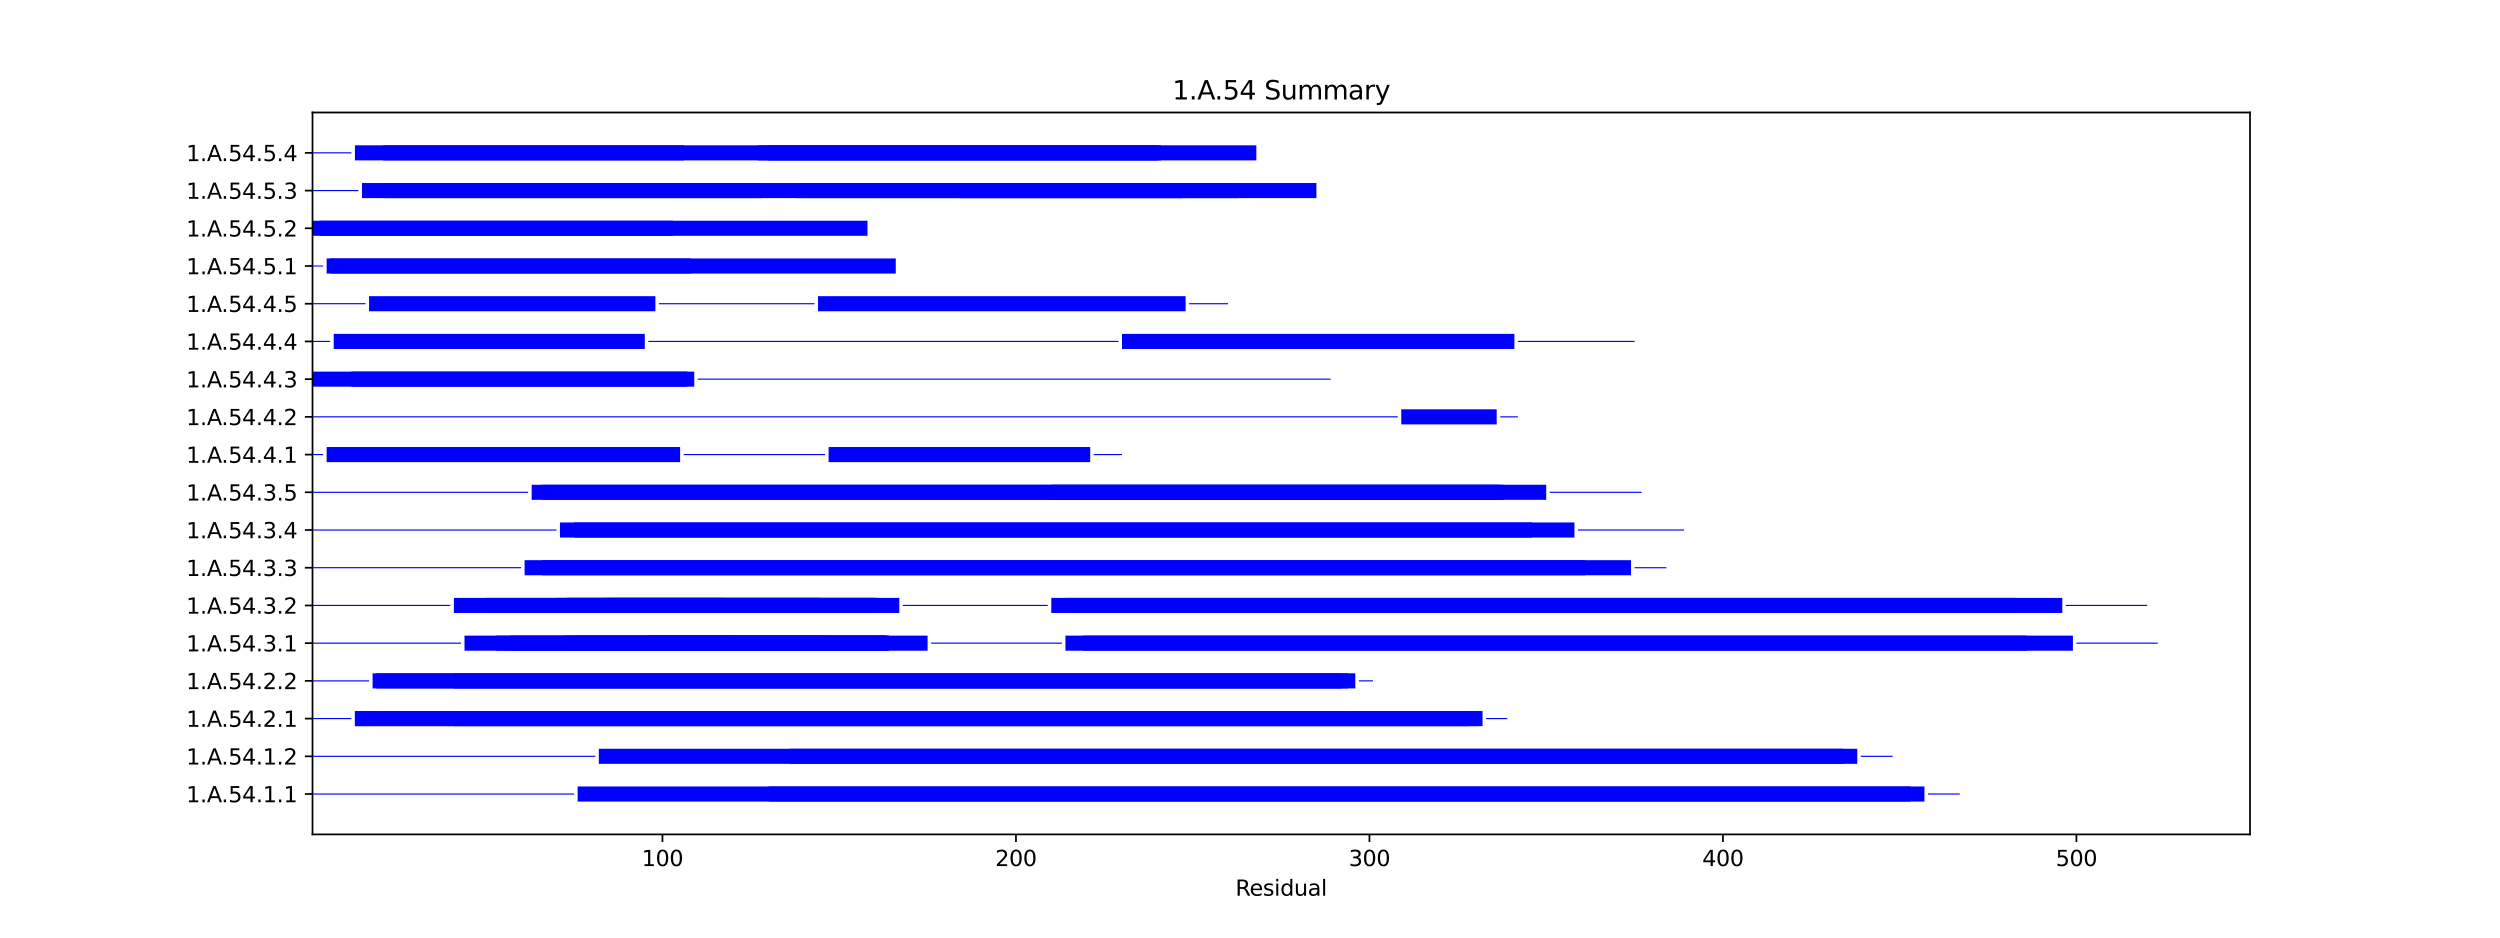 <?xml version="1.0" encoding="utf-8" standalone="no"?>
<!DOCTYPE svg PUBLIC "-//W3C//DTD SVG 1.1//EN"
  "http://www.w3.org/Graphics/SVG/1.1/DTD/svg11.dtd">
<svg xmlns:xlink="http://www.w3.org/1999/xlink" width="1152pt" height="432pt" viewBox="0 0 1152 432" xmlns="http://www.w3.org/2000/svg" version="1.1">
 <defs>
  <style type="text/css">*{stroke-linejoin: round; stroke-linecap: butt}</style>
 </defs>
 <g id="figure_1">
  <g id="patch_1">
   <path d="M 0 432 
L 1152 432 
L 1152 0 
L 0 0 
z
" style="fill: #ffffff"/>
  </g>
  <g id="axes_1">
   <g id="patch_2">
    <path d="M 144 384.48 
L 1036.8 384.48 
L 1036.8 51.84 
L 144 51.84 
z
" style="fill: #ffffff"/>
   </g>
   <g id="patch_3">
    <path d="M 144 366.145 
L 264.539 366.145 
L 264.539 365.623 
L 144 365.623 
z
" clip-path="url(#p93892be759)" style="fill: #0000ff"/>
   </g>
   <g id="patch_4">
    <path d="M 266.167 369.36 
L 886.778 369.36 
L 886.778 362.408 
L 266.167 362.408 
z
" clip-path="url(#p93892be759)" style="fill: #0000ff"/>
   </g>
   <g id="patch_5">
    <path d="M 354.128 369.36 
L 880.263 369.36 
L 880.263 362.408 
L 354.128 362.408 
z
" clip-path="url(#p93892be759)" style="fill: #0000ff"/>
   </g>
   <g id="patch_6">
    <path d="M 888.407 366.145 
L 903.067 366.145 
L 903.067 365.623 
L 888.407 365.623 
z
" clip-path="url(#p93892be759)" style="fill: #0000ff"/>
   </g>
   <g id="patch_7">
    <path d="M 144 348.766 
L 274.312 348.766 
L 274.312 348.244 
L 144 348.244 
z
" clip-path="url(#p93892be759)" style="fill: #0000ff"/>
   </g>
   <g id="patch_8">
    <path d="M 275.941 351.981 
L 855.829 351.981 
L 855.829 345.029 
L 275.941 345.029 
z
" clip-path="url(#p93892be759)" style="fill: #0000ff"/>
   </g>
   <g id="patch_9">
    <path d="M 363.901 351.981 
L 849.314 351.981 
L 849.314 345.029 
L 363.901 345.029 
z
" clip-path="url(#p93892be759)" style="fill: #0000ff"/>
   </g>
   <g id="patch_10">
    <path d="M 857.458 348.766 
L 872.118 348.766 
L 872.118 348.244 
L 857.458 348.244 
z
" clip-path="url(#p93892be759)" style="fill: #0000ff"/>
   </g>
   <g id="patch_11">
    <path d="M 144 331.386 
L 161.918 331.386 
L 161.918 330.865 
L 144 330.865 
z
" clip-path="url(#p93892be759)" style="fill: #0000ff"/>
   </g>
   <g id="patch_12">
    <path d="M 163.547 334.601 
L 683.166 334.601 
L 683.166 327.65 
L 163.547 327.65 
z
" clip-path="url(#p93892be759)" style="fill: #0000ff"/>
   </g>
   <g id="patch_13">
    <path d="M 163.547 334.601 
L 681.537 334.601 
L 681.537 327.65 
L 163.547 327.65 
z
" clip-path="url(#p93892be759)" style="fill: #0000ff"/>
   </g>
   <g id="patch_14">
    <path d="M 209.156 334.601 
L 676.65 334.601 
L 676.65 327.65 
L 209.156 327.65 
z
" clip-path="url(#p93892be759)" style="fill: #0000ff"/>
   </g>
   <g id="patch_15">
    <path d="M 684.795 331.386 
L 694.568 331.386 
L 694.568 330.865 
L 684.795 330.865 
z
" clip-path="url(#p93892be759)" style="fill: #0000ff"/>
   </g>
   <g id="patch_16">
    <path d="M 144 314.007 
L 170.062 314.007 
L 170.062 313.486 
L 144 313.486 
z
" clip-path="url(#p93892be759)" style="fill: #0000ff"/>
   </g>
   <g id="patch_17">
    <path d="M 171.691 317.222 
L 624.525 317.222 
L 624.525 310.27 
L 171.691 310.27 
z
" clip-path="url(#p93892be759)" style="fill: #0000ff"/>
   </g>
   <g id="patch_18">
    <path d="M 173.32 317.222 
L 621.268 317.222 
L 621.268 310.27 
L 173.32 310.27 
z
" clip-path="url(#p93892be759)" style="fill: #0000ff"/>
   </g>
   <g id="patch_19">
    <path d="M 209.156 317.222 
L 618.01 317.222 
L 618.01 310.27 
L 209.156 310.27 
z
" clip-path="url(#p93892be759)" style="fill: #0000ff"/>
   </g>
   <g id="patch_20">
    <path d="M 626.154 314.007 
L 632.67 314.007 
L 632.67 313.486 
L 626.154 313.486 
z
" clip-path="url(#p93892be759)" style="fill: #0000ff"/>
   </g>
   <g id="patch_21">
    <path d="M 144 296.628 
L 212.414 296.628 
L 212.414 296.106 
L 144 296.106 
z
" clip-path="url(#p93892be759)" style="fill: #0000ff"/>
   </g>
   <g id="patch_22">
    <path d="M 214.043 299.843 
L 407.882 299.843 
L 407.882 292.891 
L 214.043 292.891 
z
" clip-path="url(#p93892be759)" style="fill: #0000ff"/>
   </g>
   <g id="patch_23">
    <path d="M 228.703 299.843 
L 337.839 299.843 
L 337.839 292.891 
L 228.703 292.891 
z
" clip-path="url(#p93892be759)" style="fill: #0000ff"/>
   </g>
   <g id="patch_24">
    <path d="M 235.218 299.843 
L 409.511 299.843 
L 409.511 292.891 
L 235.218 292.891 
z
" clip-path="url(#p93892be759)" style="fill: #0000ff"/>
   </g>
   <g id="patch_25">
    <path d="M 259.652 299.843 
L 409.511 299.843 
L 409.511 292.891 
L 259.652 292.891 
z
" clip-path="url(#p93892be759)" style="fill: #0000ff"/>
   </g>
   <g id="patch_26">
    <path d="M 266.167 299.843 
L 381.819 299.843 
L 381.819 292.891 
L 266.167 292.891 
z
" clip-path="url(#p93892be759)" style="fill: #0000ff"/>
   </g>
   <g id="patch_27">
    <path d="M 298.745 299.843 
L 407.882 299.843 
L 407.882 292.891 
L 298.745 292.891 
z
" clip-path="url(#p93892be759)" style="fill: #0000ff"/>
   </g>
   <g id="patch_28">
    <path d="M 298.745 299.843 
L 427.429 299.843 
L 427.429 292.891 
L 298.745 292.891 
z
" clip-path="url(#p93892be759)" style="fill: #0000ff"/>
   </g>
   <g id="patch_29">
    <path d="M 429.057 296.628 
L 489.327 296.628 
L 489.327 296.106 
L 429.057 296.106 
z
" clip-path="url(#p93892be759)" style="fill: #0000ff"/>
   </g>
   <g id="patch_30">
    <path d="M 490.956 299.843 
L 955.192 299.843 
L 955.192 292.891 
L 490.956 292.891 
z
" clip-path="url(#p93892be759)" style="fill: #0000ff"/>
   </g>
   <g id="patch_31">
    <path d="M 499.1 299.843 
L 934.016 299.843 
L 934.016 292.891 
L 499.1 292.891 
z
" clip-path="url(#p93892be759)" style="fill: #0000ff"/>
   </g>
   <g id="patch_32">
    <path d="M 956.821 296.628 
L 994.286 296.628 
L 994.286 296.106 
L 956.821 296.106 
z
" clip-path="url(#p93892be759)" style="fill: #0000ff"/>
   </g>
   <g id="patch_33">
    <path d="M 144 279.248 
L 207.527 279.248 
L 207.527 278.727 
L 144 278.727 
z
" clip-path="url(#p93892be759)" style="fill: #0000ff"/>
   </g>
   <g id="patch_34">
    <path d="M 209.156 282.463 
L 402.995 282.463 
L 402.995 275.512 
L 209.156 275.512 
z
" clip-path="url(#p93892be759)" style="fill: #0000ff"/>
   </g>
   <g id="patch_35">
    <path d="M 223.816 282.463 
L 332.952 282.463 
L 332.952 275.512 
L 223.816 275.512 
z
" clip-path="url(#p93892be759)" style="fill: #0000ff"/>
   </g>
   <g id="patch_36">
    <path d="M 256.394 282.463 
L 404.624 282.463 
L 404.624 275.512 
L 256.394 275.512 
z
" clip-path="url(#p93892be759)" style="fill: #0000ff"/>
   </g>
   <g id="patch_37">
    <path d="M 261.281 282.463 
L 404.624 282.463 
L 404.624 275.512 
L 261.281 275.512 
z
" clip-path="url(#p93892be759)" style="fill: #0000ff"/>
   </g>
   <g id="patch_38">
    <path d="M 261.281 282.463 
L 376.933 282.463 
L 376.933 275.512 
L 261.281 275.512 
z
" clip-path="url(#p93892be759)" style="fill: #0000ff"/>
   </g>
   <g id="patch_39">
    <path d="M 277.57 282.463 
L 378.562 282.463 
L 378.562 275.512 
L 277.57 275.512 
z
" clip-path="url(#p93892be759)" style="fill: #0000ff"/>
   </g>
   <g id="patch_40">
    <path d="M 280.828 282.463 
L 414.397 282.463 
L 414.397 275.512 
L 280.828 275.512 
z
" clip-path="url(#p93892be759)" style="fill: #0000ff"/>
   </g>
   <g id="patch_41">
    <path d="M 416.026 279.248 
L 482.811 279.248 
L 482.811 278.727 
L 416.026 278.727 
z
" clip-path="url(#p93892be759)" style="fill: #0000ff"/>
   </g>
   <g id="patch_42">
    <path d="M 484.44 282.463 
L 950.305 282.463 
L 950.305 275.512 
L 484.44 275.512 
z
" clip-path="url(#p93892be759)" style="fill: #0000ff"/>
   </g>
   <g id="patch_43">
    <path d="M 490.956 282.463 
L 929.13 282.463 
L 929.13 275.512 
L 490.956 275.512 
z
" clip-path="url(#p93892be759)" style="fill: #0000ff"/>
   </g>
   <g id="patch_44">
    <path d="M 951.934 279.248 
L 989.399 279.248 
L 989.399 278.727 
L 951.934 278.727 
z
" clip-path="url(#p93892be759)" style="fill: #0000ff"/>
   </g>
   <g id="patch_45">
    <path d="M 144 261.869 
L 240.105 261.869 
L 240.105 261.348 
L 144 261.348 
z
" clip-path="url(#p93892be759)" style="fill: #0000ff"/>
   </g>
   <g id="patch_46">
    <path d="M 241.734 265.084 
L 751.58 265.084 
L 751.58 258.132 
L 241.734 258.132 
z
" clip-path="url(#p93892be759)" style="fill: #0000ff"/>
   </g>
   <g id="patch_47">
    <path d="M 249.878 265.084 
L 730.404 265.084 
L 730.404 258.132 
L 249.878 258.132 
z
" clip-path="url(#p93892be759)" style="fill: #0000ff"/>
   </g>
   <g id="patch_48">
    <path d="M 753.209 261.869 
L 767.869 261.869 
L 767.869 261.348 
L 753.209 261.348 
z
" clip-path="url(#p93892be759)" style="fill: #0000ff"/>
   </g>
   <g id="patch_49">
    <path d="M 144 244.49 
L 256.394 244.49 
L 256.394 243.968 
L 144 243.968 
z
" clip-path="url(#p93892be759)" style="fill: #0000ff"/>
   </g>
   <g id="patch_50">
    <path d="M 258.023 247.705 
L 725.517 247.705 
L 725.517 240.753 
L 258.023 240.753 
z
" clip-path="url(#p93892be759)" style="fill: #0000ff"/>
   </g>
   <g id="patch_51">
    <path d="M 264.539 247.705 
L 705.97 247.705 
L 705.97 240.753 
L 264.539 240.753 
z
" clip-path="url(#p93892be759)" style="fill: #0000ff"/>
   </g>
   <g id="patch_52">
    <path d="M 727.146 244.49 
L 776.013 244.49 
L 776.013 243.968 
L 727.146 243.968 
z
" clip-path="url(#p93892be759)" style="fill: #0000ff"/>
   </g>
   <g id="patch_53">
    <path d="M 144 227.11 
L 243.363 227.11 
L 243.363 226.589 
L 144 226.589 
z
" clip-path="url(#p93892be759)" style="fill: #0000ff"/>
   </g>
   <g id="patch_54">
    <path d="M 244.992 230.326 
L 712.486 230.326 
L 712.486 223.374 
L 244.992 223.374 
z
" clip-path="url(#p93892be759)" style="fill: #0000ff"/>
   </g>
   <g id="patch_55">
    <path d="M 249.878 230.326 
L 691.31 230.326 
L 691.31 223.374 
L 249.878 223.374 
z
" clip-path="url(#p93892be759)" style="fill: #0000ff"/>
   </g>
   <g id="patch_56">
    <path d="M 484.44 230.326 
L 692.939 230.326 
L 692.939 223.374 
L 484.44 223.374 
z
" clip-path="url(#p93892be759)" style="fill: #0000ff"/>
   </g>
   <g id="patch_57">
    <path d="M 714.115 227.11 
L 756.466 227.11 
L 756.466 226.589 
L 714.115 226.589 
z
" clip-path="url(#p93892be759)" style="fill: #0000ff"/>
   </g>
   <g id="patch_58">
    <path d="M 144 209.731 
L 148.887 209.731 
L 148.887 209.21 
L 144 209.21 
z
" clip-path="url(#p93892be759)" style="fill: #0000ff"/>
   </g>
   <g id="patch_59">
    <path d="M 150.516 212.946 
L 313.406 212.946 
L 313.406 205.994 
L 150.516 205.994 
z
" clip-path="url(#p93892be759)" style="fill: #0000ff"/>
   </g>
   <g id="patch_60">
    <path d="M 315.034 209.731 
L 380.19 209.731 
L 380.19 209.21 
L 315.034 209.21 
z
" clip-path="url(#p93892be759)" style="fill: #0000ff"/>
   </g>
   <g id="patch_61">
    <path d="M 381.819 212.946 
L 502.358 212.946 
L 502.358 205.994 
L 381.819 205.994 
z
" clip-path="url(#p93892be759)" style="fill: #0000ff"/>
   </g>
   <g id="patch_62">
    <path d="M 503.987 209.731 
L 517.018 209.731 
L 517.018 209.21 
L 503.987 209.21 
z
" clip-path="url(#p93892be759)" style="fill: #0000ff"/>
   </g>
   <g id="patch_63">
    <path d="M 144 192.352 
L 644.072 192.352 
L 644.072 191.83 
L 144 191.83 
z
" clip-path="url(#p93892be759)" style="fill: #0000ff"/>
   </g>
   <g id="patch_64">
    <path d="M 645.701 195.567 
L 689.681 195.567 
L 689.681 188.615 
L 645.701 188.615 
z
" clip-path="url(#p93892be759)" style="fill: #0000ff"/>
   </g>
   <g id="patch_65">
    <path d="M 691.31 192.352 
L 699.455 192.352 
L 699.455 191.83 
L 691.31 191.83 
z
" clip-path="url(#p93892be759)" style="fill: #0000ff"/>
   </g>
   <g id="patch_66">
    <path d="M 144 178.188 
L 316.663 178.188 
L 316.663 171.236 
L 144 171.236 
z
" clip-path="url(#p93892be759)" style="fill: #0000ff"/>
   </g>
   <g id="patch_67">
    <path d="M 161.918 178.188 
L 319.921 178.188 
L 319.921 171.236 
L 161.918 171.236 
z
" clip-path="url(#p93892be759)" style="fill: #0000ff"/>
   </g>
   <g id="patch_68">
    <path d="M 321.55 174.972 
L 613.123 174.972 
L 613.123 174.451 
L 321.55 174.451 
z
" clip-path="url(#p93892be759)" style="fill: #0000ff"/>
   </g>
   <g id="patch_69">
    <path d="M 144 157.593 
L 152.144 157.593 
L 152.144 157.072 
L 144 157.072 
z
" clip-path="url(#p93892be759)" style="fill: #0000ff"/>
   </g>
   <g id="patch_70">
    <path d="M 153.773 160.808 
L 297.117 160.808 
L 297.117 153.857 
L 153.773 153.857 
z
" clip-path="url(#p93892be759)" style="fill: #0000ff"/>
   </g>
   <g id="patch_71">
    <path d="M 298.745 157.593 
L 515.389 157.593 
L 515.389 157.072 
L 298.745 157.072 
z
" clip-path="url(#p93892be759)" style="fill: #0000ff"/>
   </g>
   <g id="patch_72">
    <path d="M 517.018 160.808 
L 697.826 160.808 
L 697.826 153.857 
L 517.018 153.857 
z
" clip-path="url(#p93892be759)" style="fill: #0000ff"/>
   </g>
   <g id="patch_73">
    <path d="M 699.455 157.593 
L 753.209 157.593 
L 753.209 157.072 
L 699.455 157.072 
z
" clip-path="url(#p93892be759)" style="fill: #0000ff"/>
   </g>
   <g id="patch_74">
    <path d="M 144 140.214 
L 168.433 140.214 
L 168.433 139.692 
L 144 139.692 
z
" clip-path="url(#p93892be759)" style="fill: #0000ff"/>
   </g>
   <g id="patch_75">
    <path d="M 170.062 143.429 
L 302.003 143.429 
L 302.003 136.477 
L 170.062 136.477 
z
" clip-path="url(#p93892be759)" style="fill: #0000ff"/>
   </g>
   <g id="patch_76">
    <path d="M 303.632 140.214 
L 375.304 140.214 
L 375.304 139.692 
L 303.632 139.692 
z
" clip-path="url(#p93892be759)" style="fill: #0000ff"/>
   </g>
   <g id="patch_77">
    <path d="M 376.933 143.429 
L 546.338 143.429 
L 546.338 136.477 
L 376.933 136.477 
z
" clip-path="url(#p93892be759)" style="fill: #0000ff"/>
   </g>
   <g id="patch_78">
    <path d="M 547.967 140.214 
L 565.885 140.214 
L 565.885 139.692 
L 547.967 139.692 
z
" clip-path="url(#p93892be759)" style="fill: #0000ff"/>
   </g>
   <g id="patch_79">
    <path d="M 144 122.834 
L 148.887 122.834 
L 148.887 122.313 
L 144 122.313 
z
" clip-path="url(#p93892be759)" style="fill: #0000ff"/>
   </g>
   <g id="patch_80">
    <path d="M 150.516 126.05 
L 318.292 126.05 
L 318.292 119.098 
L 150.516 119.098 
z
" clip-path="url(#p93892be759)" style="fill: #0000ff"/>
   </g>
   <g id="patch_81">
    <path d="M 152.144 126.05 
L 412.768 126.05 
L 412.768 119.098 
L 152.144 119.098 
z
" clip-path="url(#p93892be759)" style="fill: #0000ff"/>
   </g>
   <g id="patch_82">
    <path d="M 414.397 122.834 
L 414.397 122.834 
L 414.397 122.313 
L 414.397 122.313 
z
" clip-path="url(#p93892be759)" style="fill: #0000ff"/>
   </g>
   <g id="patch_83">
    <path d="M 144 108.67 
L 399.737 108.67 
L 399.737 101.719 
L 144 101.719 
z
" clip-path="url(#p93892be759)" style="fill: #0000ff"/>
   </g>
   <g id="patch_84">
    <path d="M 147.258 108.67 
L 310.148 108.67 
L 310.148 101.719 
L 147.258 101.719 
z
" clip-path="url(#p93892be759)" style="fill: #0000ff"/>
   </g>
   <g id="patch_85">
    <path d="M 144 88.076 
L 165.176 88.076 
L 165.176 87.554 
L 144 87.554 
z
" clip-path="url(#p93892be759)" style="fill: #0000ff"/>
   </g>
   <g id="patch_86">
    <path d="M 166.805 91.291 
L 606.608 91.291 
L 606.608 84.339 
L 166.805 84.339 
z
" clip-path="url(#p93892be759)" style="fill: #0000ff"/>
   </g>
   <g id="patch_87">
    <path d="M 176.578 91.291 
L 350.87 91.291 
L 350.87 84.339 
L 176.578 84.339 
z
" clip-path="url(#p93892be759)" style="fill: #0000ff"/>
   </g>
   <g id="patch_88">
    <path d="M 367.159 91.291 
L 544.709 91.291 
L 544.709 84.339 
L 367.159 84.339 
z
" clip-path="url(#p93892be759)" style="fill: #0000ff"/>
   </g>
   <g id="patch_89">
    <path d="M 442.089 91.291 
L 570.772 91.291 
L 570.772 84.339 
L 442.089 84.339 
z
" clip-path="url(#p93892be759)" style="fill: #0000ff"/>
   </g>
   <g id="patch_90">
    <path d="M 608.236 88.076 
L 608.236 88.076 
L 608.236 87.554 
L 608.236 87.554 
z
" clip-path="url(#p93892be759)" style="fill: #0000ff"/>
   </g>
   <g id="patch_91">
    <path d="M 144 70.697 
L 161.918 70.697 
L 161.918 70.175 
L 144 70.175 
z
" clip-path="url(#p93892be759)" style="fill: #0000ff"/>
   </g>
   <g id="patch_92">
    <path d="M 163.547 73.912 
L 578.916 73.912 
L 578.916 66.96 
L 163.547 66.96 
z
" clip-path="url(#p93892be759)" style="fill: #0000ff"/>
   </g>
   <g id="patch_93">
    <path d="M 176.578 73.912 
L 315.034 73.912 
L 315.034 66.96 
L 176.578 66.96 
z
" clip-path="url(#p93892be759)" style="fill: #0000ff"/>
   </g>
   <g id="patch_94">
    <path d="M 349.241 73.912 
L 534.936 73.912 
L 534.936 66.96 
L 349.241 66.96 
z
" clip-path="url(#p93892be759)" style="fill: #0000ff"/>
   </g>
   <g id="patch_95">
    <path d="M 354.128 73.912 
L 533.307 73.912 
L 533.307 66.96 
L 354.128 66.96 
z
" clip-path="url(#p93892be759)" style="fill: #0000ff"/>
   </g>
   <g id="patch_96">
    <path d="M 580.545 70.697 
L 580.545 70.697 
L 580.545 70.175 
L 580.545 70.175 
z
" clip-path="url(#p93892be759)" style="fill: #0000ff"/>
   </g>
   <g id="matplotlib.axis_1">
    <g id="xtick_1">
     <g id="line2d_1">
      <defs>
       <path id="m88dc743bf4" d="M 0 0 
L 0 3.5 
" style="stroke: #000000; stroke-width: 0.8"/>
      </defs>
      <g>
       <use xlink:href="#m88dc743bf4" x="305.261" y="384.48" style="stroke: #000000; stroke-width: 0.8"/>
      </g>
     </g>
     <g id="text_1">
      <!-- 100 -->
      <g transform="translate(295.717 399.078) scale(0.1 -0.1)">
       <defs>
        <path id="DejaVuSans-31" d="M 794 531 
L 1825 531 
L 1825 4091 
L 703 3866 
L 703 4441 
L 1819 4666 
L 2450 4666 
L 2450 531 
L 3481 531 
L 3481 0 
L 794 0 
L 794 531 
z
" transform="scale(0.016)"/>
        <path id="DejaVuSans-30" d="M 2034 4250 
Q 1547 4250 1301 3770 
Q 1056 3291 1056 2328 
Q 1056 1369 1301 889 
Q 1547 409 2034 409 
Q 2525 409 2770 889 
Q 3016 1369 3016 2328 
Q 3016 3291 2770 3770 
Q 2525 4250 2034 4250 
z
M 2034 4750 
Q 2819 4750 3233 4129 
Q 3647 3509 3647 2328 
Q 3647 1150 3233 529 
Q 2819 -91 2034 -91 
Q 1250 -91 836 529 
Q 422 1150 422 2328 
Q 422 3509 836 4129 
Q 1250 4750 2034 4750 
z
" transform="scale(0.016)"/>
       </defs>
       <use xlink:href="#DejaVuSans-31"/>
       <use xlink:href="#DejaVuSans-30" x="63.623"/>
       <use xlink:href="#DejaVuSans-30" x="127.246"/>
      </g>
     </g>
    </g>
    <g id="xtick_2">
     <g id="line2d_2">
      <g>
       <use xlink:href="#m88dc743bf4" x="468.151" y="384.48" style="stroke: #000000; stroke-width: 0.8"/>
      </g>
     </g>
     <g id="text_2">
      <!-- 200 -->
      <g transform="translate(458.607 399.078) scale(0.1 -0.1)">
       <defs>
        <path id="DejaVuSans-32" d="M 1228 531 
L 3431 531 
L 3431 0 
L 469 0 
L 469 531 
Q 828 903 1448 1529 
Q 2069 2156 2228 2338 
Q 2531 2678 2651 2914 
Q 2772 3150 2772 3378 
Q 2772 3750 2511 3984 
Q 2250 4219 1831 4219 
Q 1534 4219 1204 4116 
Q 875 4013 500 3803 
L 500 4441 
Q 881 4594 1212 4672 
Q 1544 4750 1819 4750 
Q 2544 4750 2975 4387 
Q 3406 4025 3406 3419 
Q 3406 3131 3298 2873 
Q 3191 2616 2906 2266 
Q 2828 2175 2409 1742 
Q 1991 1309 1228 531 
z
" transform="scale(0.016)"/>
       </defs>
       <use xlink:href="#DejaVuSans-32"/>
       <use xlink:href="#DejaVuSans-30" x="63.623"/>
       <use xlink:href="#DejaVuSans-30" x="127.246"/>
      </g>
     </g>
    </g>
    <g id="xtick_3">
     <g id="line2d_3">
      <g>
       <use xlink:href="#m88dc743bf4" x="631.041" y="384.48" style="stroke: #000000; stroke-width: 0.8"/>
      </g>
     </g>
     <g id="text_3">
      <!-- 300 -->
      <g transform="translate(621.497 399.078) scale(0.1 -0.1)">
       <defs>
        <path id="DejaVuSans-33" d="M 2597 2516 
Q 3050 2419 3304 2112 
Q 3559 1806 3559 1356 
Q 3559 666 3084 287 
Q 2609 -91 1734 -91 
Q 1441 -91 1130 -33 
Q 819 25 488 141 
L 488 750 
Q 750 597 1062 519 
Q 1375 441 1716 441 
Q 2309 441 2620 675 
Q 2931 909 2931 1356 
Q 2931 1769 2642 2001 
Q 2353 2234 1838 2234 
L 1294 2234 
L 1294 2753 
L 1863 2753 
Q 2328 2753 2575 2939 
Q 2822 3125 2822 3475 
Q 2822 3834 2567 4026 
Q 2313 4219 1838 4219 
Q 1578 4219 1281 4162 
Q 984 4106 628 3988 
L 628 4550 
Q 988 4650 1302 4700 
Q 1616 4750 1894 4750 
Q 2613 4750 3031 4423 
Q 3450 4097 3450 3541 
Q 3450 3153 3228 2886 
Q 3006 2619 2597 2516 
z
" transform="scale(0.016)"/>
       </defs>
       <use xlink:href="#DejaVuSans-33"/>
       <use xlink:href="#DejaVuSans-30" x="63.623"/>
       <use xlink:href="#DejaVuSans-30" x="127.246"/>
      </g>
     </g>
    </g>
    <g id="xtick_4">
     <g id="line2d_4">
      <g>
       <use xlink:href="#m88dc743bf4" x="793.931" y="384.48" style="stroke: #000000; stroke-width: 0.8"/>
      </g>
     </g>
     <g id="text_4">
      <!-- 400 -->
      <g transform="translate(784.387 399.078) scale(0.1 -0.1)">
       <defs>
        <path id="DejaVuSans-34" d="M 2419 4116 
L 825 1625 
L 2419 1625 
L 2419 4116 
z
M 2253 4666 
L 3047 4666 
L 3047 1625 
L 3713 1625 
L 3713 1100 
L 3047 1100 
L 3047 0 
L 2419 0 
L 2419 1100 
L 313 1100 
L 313 1709 
L 2253 4666 
z
" transform="scale(0.016)"/>
       </defs>
       <use xlink:href="#DejaVuSans-34"/>
       <use xlink:href="#DejaVuSans-30" x="63.623"/>
       <use xlink:href="#DejaVuSans-30" x="127.246"/>
      </g>
     </g>
    </g>
    <g id="xtick_5">
     <g id="line2d_5">
      <g>
       <use xlink:href="#m88dc743bf4" x="956.821" y="384.48" style="stroke: #000000; stroke-width: 0.8"/>
      </g>
     </g>
     <g id="text_5">
      <!-- 500 -->
      <g transform="translate(947.277 399.078) scale(0.1 -0.1)">
       <defs>
        <path id="DejaVuSans-35" d="M 691 4666 
L 3169 4666 
L 3169 4134 
L 1269 4134 
L 1269 2991 
Q 1406 3038 1543 3061 
Q 1681 3084 1819 3084 
Q 2600 3084 3056 2656 
Q 3513 2228 3513 1497 
Q 3513 744 3044 326 
Q 2575 -91 1722 -91 
Q 1428 -91 1123 -41 
Q 819 9 494 109 
L 494 744 
Q 775 591 1075 516 
Q 1375 441 1709 441 
Q 2250 441 2565 725 
Q 2881 1009 2881 1497 
Q 2881 1984 2565 2268 
Q 2250 2553 1709 2553 
Q 1456 2553 1204 2497 
Q 953 2441 691 2322 
L 691 4666 
z
" transform="scale(0.016)"/>
       </defs>
       <use xlink:href="#DejaVuSans-35"/>
       <use xlink:href="#DejaVuSans-30" x="63.623"/>
       <use xlink:href="#DejaVuSans-30" x="127.246"/>
      </g>
     </g>
    </g>
    <g id="text_6">
     <!-- Residual -->
     <g transform="translate(569.284 412.757) scale(0.1 -0.1)">
      <defs>
       <path id="DejaVuSans-52" d="M 2841 2188 
Q 3044 2119 3236 1894 
Q 3428 1669 3622 1275 
L 4263 0 
L 3584 0 
L 2988 1197 
Q 2756 1666 2539 1819 
Q 2322 1972 1947 1972 
L 1259 1972 
L 1259 0 
L 628 0 
L 628 4666 
L 2053 4666 
Q 2853 4666 3247 4331 
Q 3641 3997 3641 3322 
Q 3641 2881 3436 2590 
Q 3231 2300 2841 2188 
z
M 1259 4147 
L 1259 2491 
L 2053 2491 
Q 2509 2491 2742 2702 
Q 2975 2913 2975 3322 
Q 2975 3731 2742 3939 
Q 2509 4147 2053 4147 
L 1259 4147 
z
" transform="scale(0.016)"/>
       <path id="DejaVuSans-65" d="M 3597 1894 
L 3597 1613 
L 953 1613 
Q 991 1019 1311 708 
Q 1631 397 2203 397 
Q 2534 397 2845 478 
Q 3156 559 3463 722 
L 3463 178 
Q 3153 47 2828 -22 
Q 2503 -91 2169 -91 
Q 1331 -91 842 396 
Q 353 884 353 1716 
Q 353 2575 817 3079 
Q 1281 3584 2069 3584 
Q 2775 3584 3186 3129 
Q 3597 2675 3597 1894 
z
M 3022 2063 
Q 3016 2534 2758 2815 
Q 2500 3097 2075 3097 
Q 1594 3097 1305 2825 
Q 1016 2553 972 2059 
L 3022 2063 
z
" transform="scale(0.016)"/>
       <path id="DejaVuSans-73" d="M 2834 3397 
L 2834 2853 
Q 2591 2978 2328 3040 
Q 2066 3103 1784 3103 
Q 1356 3103 1142 2972 
Q 928 2841 928 2578 
Q 928 2378 1081 2264 
Q 1234 2150 1697 2047 
L 1894 2003 
Q 2506 1872 2764 1633 
Q 3022 1394 3022 966 
Q 3022 478 2636 193 
Q 2250 -91 1575 -91 
Q 1294 -91 989 -36 
Q 684 19 347 128 
L 347 722 
Q 666 556 975 473 
Q 1284 391 1588 391 
Q 1994 391 2212 530 
Q 2431 669 2431 922 
Q 2431 1156 2273 1281 
Q 2116 1406 1581 1522 
L 1381 1569 
Q 847 1681 609 1914 
Q 372 2147 372 2553 
Q 372 3047 722 3315 
Q 1072 3584 1716 3584 
Q 2034 3584 2315 3537 
Q 2597 3491 2834 3397 
z
" transform="scale(0.016)"/>
       <path id="DejaVuSans-69" d="M 603 3500 
L 1178 3500 
L 1178 0 
L 603 0 
L 603 3500 
z
M 603 4863 
L 1178 4863 
L 1178 4134 
L 603 4134 
L 603 4863 
z
" transform="scale(0.016)"/>
       <path id="DejaVuSans-64" d="M 2906 2969 
L 2906 4863 
L 3481 4863 
L 3481 0 
L 2906 0 
L 2906 525 
Q 2725 213 2448 61 
Q 2172 -91 1784 -91 
Q 1150 -91 751 415 
Q 353 922 353 1747 
Q 353 2572 751 3078 
Q 1150 3584 1784 3584 
Q 2172 3584 2448 3432 
Q 2725 3281 2906 2969 
z
M 947 1747 
Q 947 1113 1208 752 
Q 1469 391 1925 391 
Q 2381 391 2643 752 
Q 2906 1113 2906 1747 
Q 2906 2381 2643 2742 
Q 2381 3103 1925 3103 
Q 1469 3103 1208 2742 
Q 947 2381 947 1747 
z
" transform="scale(0.016)"/>
       <path id="DejaVuSans-75" d="M 544 1381 
L 544 3500 
L 1119 3500 
L 1119 1403 
Q 1119 906 1312 657 
Q 1506 409 1894 409 
Q 2359 409 2629 706 
Q 2900 1003 2900 1516 
L 2900 3500 
L 3475 3500 
L 3475 0 
L 2900 0 
L 2900 538 
Q 2691 219 2414 64 
Q 2138 -91 1772 -91 
Q 1169 -91 856 284 
Q 544 659 544 1381 
z
M 1991 3584 
L 1991 3584 
z
" transform="scale(0.016)"/>
       <path id="DejaVuSans-61" d="M 2194 1759 
Q 1497 1759 1228 1600 
Q 959 1441 959 1056 
Q 959 750 1161 570 
Q 1363 391 1709 391 
Q 2188 391 2477 730 
Q 2766 1069 2766 1631 
L 2766 1759 
L 2194 1759 
z
M 3341 1997 
L 3341 0 
L 2766 0 
L 2766 531 
Q 2569 213 2275 61 
Q 1981 -91 1556 -91 
Q 1019 -91 701 211 
Q 384 513 384 1019 
Q 384 1609 779 1909 
Q 1175 2209 1959 2209 
L 2766 2209 
L 2766 2266 
Q 2766 2663 2505 2880 
Q 2244 3097 1772 3097 
Q 1472 3097 1187 3025 
Q 903 2953 641 2809 
L 641 3341 
Q 956 3463 1253 3523 
Q 1550 3584 1831 3584 
Q 2591 3584 2966 3190 
Q 3341 2797 3341 1997 
z
" transform="scale(0.016)"/>
       <path id="DejaVuSans-6c" d="M 603 4863 
L 1178 4863 
L 1178 0 
L 603 0 
L 603 4863 
z
" transform="scale(0.016)"/>
      </defs>
      <use xlink:href="#DejaVuSans-52"/>
      <use xlink:href="#DejaVuSans-65" x="64.982"/>
      <use xlink:href="#DejaVuSans-73" x="126.506"/>
      <use xlink:href="#DejaVuSans-69" x="178.605"/>
      <use xlink:href="#DejaVuSans-64" x="206.389"/>
      <use xlink:href="#DejaVuSans-75" x="269.865"/>
      <use xlink:href="#DejaVuSans-61" x="333.244"/>
      <use xlink:href="#DejaVuSans-6c" x="394.523"/>
     </g>
    </g>
   </g>
   <g id="matplotlib.axis_2">
    <g id="ytick_1">
     <g id="line2d_6">
      <defs>
       <path id="mdd5c6ee755" d="M 0 0 
L -3.5 0 
" style="stroke: #000000; stroke-width: 0.8"/>
      </defs>
      <g>
       <use xlink:href="#mdd5c6ee755" x="144" y="365.884" style="stroke: #000000; stroke-width: 0.8"/>
      </g>
     </g>
     <g id="text_7">
      <!-- 1.A.54.1.1 -->
      <g transform="translate(85.809 369.683) scale(0.1 -0.1)">
       <defs>
        <path id="DejaVuSans-2e" d="M 684 794 
L 1344 794 
L 1344 0 
L 684 0 
L 684 794 
z
" transform="scale(0.016)"/>
        <path id="DejaVuSans-41" d="M 2188 4044 
L 1331 1722 
L 3047 1722 
L 2188 4044 
z
M 1831 4666 
L 2547 4666 
L 4325 0 
L 3669 0 
L 3244 1197 
L 1141 1197 
L 716 0 
L 50 0 
L 1831 4666 
z
" transform="scale(0.016)"/>
       </defs>
       <use xlink:href="#DejaVuSans-31"/>
       <use xlink:href="#DejaVuSans-2e" x="63.623"/>
       <use xlink:href="#DejaVuSans-41" x="95.41"/>
       <use xlink:href="#DejaVuSans-2e" x="162.068"/>
       <use xlink:href="#DejaVuSans-35" x="193.855"/>
       <use xlink:href="#DejaVuSans-34" x="257.479"/>
       <use xlink:href="#DejaVuSans-2e" x="321.102"/>
       <use xlink:href="#DejaVuSans-31" x="352.889"/>
       <use xlink:href="#DejaVuSans-2e" x="416.512"/>
       <use xlink:href="#DejaVuSans-31" x="448.299"/>
      </g>
     </g>
    </g>
    <g id="ytick_2">
     <g id="line2d_7">
      <g>
       <use xlink:href="#mdd5c6ee755" x="144" y="348.505" style="stroke: #000000; stroke-width: 0.8"/>
      </g>
     </g>
     <g id="text_8">
      <!-- 1.A.54.1.2 -->
      <g transform="translate(85.809 352.304) scale(0.1 -0.1)">
       <use xlink:href="#DejaVuSans-31"/>
       <use xlink:href="#DejaVuSans-2e" x="63.623"/>
       <use xlink:href="#DejaVuSans-41" x="95.41"/>
       <use xlink:href="#DejaVuSans-2e" x="162.068"/>
       <use xlink:href="#DejaVuSans-35" x="193.855"/>
       <use xlink:href="#DejaVuSans-34" x="257.479"/>
       <use xlink:href="#DejaVuSans-2e" x="321.102"/>
       <use xlink:href="#DejaVuSans-31" x="352.889"/>
       <use xlink:href="#DejaVuSans-2e" x="416.512"/>
       <use xlink:href="#DejaVuSans-32" x="448.299"/>
      </g>
     </g>
    </g>
    <g id="ytick_3">
     <g id="line2d_8">
      <g>
       <use xlink:href="#mdd5c6ee755" x="144" y="331.126" style="stroke: #000000; stroke-width: 0.8"/>
      </g>
     </g>
     <g id="text_9">
      <!-- 1.A.54.2.1 -->
      <g transform="translate(85.809 334.925) scale(0.1 -0.1)">
       <use xlink:href="#DejaVuSans-31"/>
       <use xlink:href="#DejaVuSans-2e" x="63.623"/>
       <use xlink:href="#DejaVuSans-41" x="95.41"/>
       <use xlink:href="#DejaVuSans-2e" x="162.068"/>
       <use xlink:href="#DejaVuSans-35" x="193.855"/>
       <use xlink:href="#DejaVuSans-34" x="257.479"/>
       <use xlink:href="#DejaVuSans-2e" x="321.102"/>
       <use xlink:href="#DejaVuSans-32" x="352.889"/>
       <use xlink:href="#DejaVuSans-2e" x="416.512"/>
       <use xlink:href="#DejaVuSans-31" x="448.299"/>
      </g>
     </g>
    </g>
    <g id="ytick_4">
     <g id="line2d_9">
      <g>
       <use xlink:href="#mdd5c6ee755" x="144" y="313.746" style="stroke: #000000; stroke-width: 0.8"/>
      </g>
     </g>
     <g id="text_10">
      <!-- 1.A.54.2.2 -->
      <g transform="translate(85.809 317.545) scale(0.1 -0.1)">
       <use xlink:href="#DejaVuSans-31"/>
       <use xlink:href="#DejaVuSans-2e" x="63.623"/>
       <use xlink:href="#DejaVuSans-41" x="95.41"/>
       <use xlink:href="#DejaVuSans-2e" x="162.068"/>
       <use xlink:href="#DejaVuSans-35" x="193.855"/>
       <use xlink:href="#DejaVuSans-34" x="257.479"/>
       <use xlink:href="#DejaVuSans-2e" x="321.102"/>
       <use xlink:href="#DejaVuSans-32" x="352.889"/>
       <use xlink:href="#DejaVuSans-2e" x="416.512"/>
       <use xlink:href="#DejaVuSans-32" x="448.299"/>
      </g>
     </g>
    </g>
    <g id="ytick_5">
     <g id="line2d_10">
      <g>
       <use xlink:href="#mdd5c6ee755" x="144" y="296.367" style="stroke: #000000; stroke-width: 0.8"/>
      </g>
     </g>
     <g id="text_11">
      <!-- 1.A.54.3.1 -->
      <g transform="translate(85.809 300.166) scale(0.1 -0.1)">
       <use xlink:href="#DejaVuSans-31"/>
       <use xlink:href="#DejaVuSans-2e" x="63.623"/>
       <use xlink:href="#DejaVuSans-41" x="95.41"/>
       <use xlink:href="#DejaVuSans-2e" x="162.068"/>
       <use xlink:href="#DejaVuSans-35" x="193.855"/>
       <use xlink:href="#DejaVuSans-34" x="257.479"/>
       <use xlink:href="#DejaVuSans-2e" x="321.102"/>
       <use xlink:href="#DejaVuSans-33" x="352.889"/>
       <use xlink:href="#DejaVuSans-2e" x="416.512"/>
       <use xlink:href="#DejaVuSans-31" x="448.299"/>
      </g>
     </g>
    </g>
    <g id="ytick_6">
     <g id="line2d_11">
      <g>
       <use xlink:href="#mdd5c6ee755" x="144" y="278.988" style="stroke: #000000; stroke-width: 0.8"/>
      </g>
     </g>
     <g id="text_12">
      <!-- 1.A.54.3.2 -->
      <g transform="translate(85.809 282.787) scale(0.1 -0.1)">
       <use xlink:href="#DejaVuSans-31"/>
       <use xlink:href="#DejaVuSans-2e" x="63.623"/>
       <use xlink:href="#DejaVuSans-41" x="95.41"/>
       <use xlink:href="#DejaVuSans-2e" x="162.068"/>
       <use xlink:href="#DejaVuSans-35" x="193.855"/>
       <use xlink:href="#DejaVuSans-34" x="257.479"/>
       <use xlink:href="#DejaVuSans-2e" x="321.102"/>
       <use xlink:href="#DejaVuSans-33" x="352.889"/>
       <use xlink:href="#DejaVuSans-2e" x="416.512"/>
       <use xlink:href="#DejaVuSans-32" x="448.299"/>
      </g>
     </g>
    </g>
    <g id="ytick_7">
     <g id="line2d_12">
      <g>
       <use xlink:href="#mdd5c6ee755" x="144" y="261.608" style="stroke: #000000; stroke-width: 0.8"/>
      </g>
     </g>
     <g id="text_13">
      <!-- 1.A.54.3.3 -->
      <g transform="translate(85.809 265.407) scale(0.1 -0.1)">
       <use xlink:href="#DejaVuSans-31"/>
       <use xlink:href="#DejaVuSans-2e" x="63.623"/>
       <use xlink:href="#DejaVuSans-41" x="95.41"/>
       <use xlink:href="#DejaVuSans-2e" x="162.068"/>
       <use xlink:href="#DejaVuSans-35" x="193.855"/>
       <use xlink:href="#DejaVuSans-34" x="257.479"/>
       <use xlink:href="#DejaVuSans-2e" x="321.102"/>
       <use xlink:href="#DejaVuSans-33" x="352.889"/>
       <use xlink:href="#DejaVuSans-2e" x="416.512"/>
       <use xlink:href="#DejaVuSans-33" x="448.299"/>
      </g>
     </g>
    </g>
    <g id="ytick_8">
     <g id="line2d_13">
      <g>
       <use xlink:href="#mdd5c6ee755" x="144" y="244.229" style="stroke: #000000; stroke-width: 0.8"/>
      </g>
     </g>
     <g id="text_14">
      <!-- 1.A.54.3.4 -->
      <g transform="translate(85.809 248.028) scale(0.1 -0.1)">
       <use xlink:href="#DejaVuSans-31"/>
       <use xlink:href="#DejaVuSans-2e" x="63.623"/>
       <use xlink:href="#DejaVuSans-41" x="95.41"/>
       <use xlink:href="#DejaVuSans-2e" x="162.068"/>
       <use xlink:href="#DejaVuSans-35" x="193.855"/>
       <use xlink:href="#DejaVuSans-34" x="257.479"/>
       <use xlink:href="#DejaVuSans-2e" x="321.102"/>
       <use xlink:href="#DejaVuSans-33" x="352.889"/>
       <use xlink:href="#DejaVuSans-2e" x="416.512"/>
       <use xlink:href="#DejaVuSans-34" x="448.299"/>
      </g>
     </g>
    </g>
    <g id="ytick_9">
     <g id="line2d_14">
      <g>
       <use xlink:href="#mdd5c6ee755" x="144" y="226.85" style="stroke: #000000; stroke-width: 0.8"/>
      </g>
     </g>
     <g id="text_15">
      <!-- 1.A.54.3.5 -->
      <g transform="translate(85.809 230.649) scale(0.1 -0.1)">
       <use xlink:href="#DejaVuSans-31"/>
       <use xlink:href="#DejaVuSans-2e" x="63.623"/>
       <use xlink:href="#DejaVuSans-41" x="95.41"/>
       <use xlink:href="#DejaVuSans-2e" x="162.068"/>
       <use xlink:href="#DejaVuSans-35" x="193.855"/>
       <use xlink:href="#DejaVuSans-34" x="257.479"/>
       <use xlink:href="#DejaVuSans-2e" x="321.102"/>
       <use xlink:href="#DejaVuSans-33" x="352.889"/>
       <use xlink:href="#DejaVuSans-2e" x="416.512"/>
       <use xlink:href="#DejaVuSans-35" x="448.299"/>
      </g>
     </g>
    </g>
    <g id="ytick_10">
     <g id="line2d_15">
      <g>
       <use xlink:href="#mdd5c6ee755" x="144" y="209.47" style="stroke: #000000; stroke-width: 0.8"/>
      </g>
     </g>
     <g id="text_16">
      <!-- 1.A.54.4.1 -->
      <g transform="translate(85.809 213.27) scale(0.1 -0.1)">
       <use xlink:href="#DejaVuSans-31"/>
       <use xlink:href="#DejaVuSans-2e" x="63.623"/>
       <use xlink:href="#DejaVuSans-41" x="95.41"/>
       <use xlink:href="#DejaVuSans-2e" x="162.068"/>
       <use xlink:href="#DejaVuSans-35" x="193.855"/>
       <use xlink:href="#DejaVuSans-34" x="257.479"/>
       <use xlink:href="#DejaVuSans-2e" x="321.102"/>
       <use xlink:href="#DejaVuSans-34" x="352.889"/>
       <use xlink:href="#DejaVuSans-2e" x="416.512"/>
       <use xlink:href="#DejaVuSans-31" x="448.299"/>
      </g>
     </g>
    </g>
    <g id="ytick_11">
     <g id="line2d_16">
      <g>
       <use xlink:href="#mdd5c6ee755" x="144" y="192.091" style="stroke: #000000; stroke-width: 0.8"/>
      </g>
     </g>
     <g id="text_17">
      <!-- 1.A.54.4.2 -->
      <g transform="translate(85.809 195.89) scale(0.1 -0.1)">
       <use xlink:href="#DejaVuSans-31"/>
       <use xlink:href="#DejaVuSans-2e" x="63.623"/>
       <use xlink:href="#DejaVuSans-41" x="95.41"/>
       <use xlink:href="#DejaVuSans-2e" x="162.068"/>
       <use xlink:href="#DejaVuSans-35" x="193.855"/>
       <use xlink:href="#DejaVuSans-34" x="257.479"/>
       <use xlink:href="#DejaVuSans-2e" x="321.102"/>
       <use xlink:href="#DejaVuSans-34" x="352.889"/>
       <use xlink:href="#DejaVuSans-2e" x="416.512"/>
       <use xlink:href="#DejaVuSans-32" x="448.299"/>
      </g>
     </g>
    </g>
    <g id="ytick_12">
     <g id="line2d_17">
      <g>
       <use xlink:href="#mdd5c6ee755" x="144" y="174.712" style="stroke: #000000; stroke-width: 0.8"/>
      </g>
     </g>
     <g id="text_18">
      <!-- 1.A.54.4.3 -->
      <g transform="translate(85.809 178.511) scale(0.1 -0.1)">
       <use xlink:href="#DejaVuSans-31"/>
       <use xlink:href="#DejaVuSans-2e" x="63.623"/>
       <use xlink:href="#DejaVuSans-41" x="95.41"/>
       <use xlink:href="#DejaVuSans-2e" x="162.068"/>
       <use xlink:href="#DejaVuSans-35" x="193.855"/>
       <use xlink:href="#DejaVuSans-34" x="257.479"/>
       <use xlink:href="#DejaVuSans-2e" x="321.102"/>
       <use xlink:href="#DejaVuSans-34" x="352.889"/>
       <use xlink:href="#DejaVuSans-2e" x="416.512"/>
       <use xlink:href="#DejaVuSans-33" x="448.299"/>
      </g>
     </g>
    </g>
    <g id="ytick_13">
     <g id="line2d_18">
      <g>
       <use xlink:href="#mdd5c6ee755" x="144" y="157.332" style="stroke: #000000; stroke-width: 0.8"/>
      </g>
     </g>
     <g id="text_19">
      <!-- 1.A.54.4.4 -->
      <g transform="translate(85.809 161.132) scale(0.1 -0.1)">
       <use xlink:href="#DejaVuSans-31"/>
       <use xlink:href="#DejaVuSans-2e" x="63.623"/>
       <use xlink:href="#DejaVuSans-41" x="95.41"/>
       <use xlink:href="#DejaVuSans-2e" x="162.068"/>
       <use xlink:href="#DejaVuSans-35" x="193.855"/>
       <use xlink:href="#DejaVuSans-34" x="257.479"/>
       <use xlink:href="#DejaVuSans-2e" x="321.102"/>
       <use xlink:href="#DejaVuSans-34" x="352.889"/>
       <use xlink:href="#DejaVuSans-2e" x="416.512"/>
       <use xlink:href="#DejaVuSans-34" x="448.299"/>
      </g>
     </g>
    </g>
    <g id="ytick_14">
     <g id="line2d_19">
      <g>
       <use xlink:href="#mdd5c6ee755" x="144" y="139.953" style="stroke: #000000; stroke-width: 0.8"/>
      </g>
     </g>
     <g id="text_20">
      <!-- 1.A.54.4.5 -->
      <g transform="translate(85.809 143.752) scale(0.1 -0.1)">
       <use xlink:href="#DejaVuSans-31"/>
       <use xlink:href="#DejaVuSans-2e" x="63.623"/>
       <use xlink:href="#DejaVuSans-41" x="95.41"/>
       <use xlink:href="#DejaVuSans-2e" x="162.068"/>
       <use xlink:href="#DejaVuSans-35" x="193.855"/>
       <use xlink:href="#DejaVuSans-34" x="257.479"/>
       <use xlink:href="#DejaVuSans-2e" x="321.102"/>
       <use xlink:href="#DejaVuSans-34" x="352.889"/>
       <use xlink:href="#DejaVuSans-2e" x="416.512"/>
       <use xlink:href="#DejaVuSans-35" x="448.299"/>
      </g>
     </g>
    </g>
    <g id="ytick_15">
     <g id="line2d_20">
      <g>
       <use xlink:href="#mdd5c6ee755" x="144" y="122.574" style="stroke: #000000; stroke-width: 0.8"/>
      </g>
     </g>
     <g id="text_21">
      <!-- 1.A.54.5.1 -->
      <g transform="translate(85.809 126.373) scale(0.1 -0.1)">
       <use xlink:href="#DejaVuSans-31"/>
       <use xlink:href="#DejaVuSans-2e" x="63.623"/>
       <use xlink:href="#DejaVuSans-41" x="95.41"/>
       <use xlink:href="#DejaVuSans-2e" x="162.068"/>
       <use xlink:href="#DejaVuSans-35" x="193.855"/>
       <use xlink:href="#DejaVuSans-34" x="257.479"/>
       <use xlink:href="#DejaVuSans-2e" x="321.102"/>
       <use xlink:href="#DejaVuSans-35" x="352.889"/>
       <use xlink:href="#DejaVuSans-2e" x="416.512"/>
       <use xlink:href="#DejaVuSans-31" x="448.299"/>
      </g>
     </g>
    </g>
    <g id="ytick_16">
     <g id="line2d_21">
      <g>
       <use xlink:href="#mdd5c6ee755" x="144" y="105.194" style="stroke: #000000; stroke-width: 0.8"/>
      </g>
     </g>
     <g id="text_22">
      <!-- 1.A.54.5.2 -->
      <g transform="translate(85.809 108.994) scale(0.1 -0.1)">
       <use xlink:href="#DejaVuSans-31"/>
       <use xlink:href="#DejaVuSans-2e" x="63.623"/>
       <use xlink:href="#DejaVuSans-41" x="95.41"/>
       <use xlink:href="#DejaVuSans-2e" x="162.068"/>
       <use xlink:href="#DejaVuSans-35" x="193.855"/>
       <use xlink:href="#DejaVuSans-34" x="257.479"/>
       <use xlink:href="#DejaVuSans-2e" x="321.102"/>
       <use xlink:href="#DejaVuSans-35" x="352.889"/>
       <use xlink:href="#DejaVuSans-2e" x="416.512"/>
       <use xlink:href="#DejaVuSans-32" x="448.299"/>
      </g>
     </g>
    </g>
    <g id="ytick_17">
     <g id="line2d_22">
      <g>
       <use xlink:href="#mdd5c6ee755" x="144" y="87.815" style="stroke: #000000; stroke-width: 0.8"/>
      </g>
     </g>
     <g id="text_23">
      <!-- 1.A.54.5.3 -->
      <g transform="translate(85.809 91.614) scale(0.1 -0.1)">
       <use xlink:href="#DejaVuSans-31"/>
       <use xlink:href="#DejaVuSans-2e" x="63.623"/>
       <use xlink:href="#DejaVuSans-41" x="95.41"/>
       <use xlink:href="#DejaVuSans-2e" x="162.068"/>
       <use xlink:href="#DejaVuSans-35" x="193.855"/>
       <use xlink:href="#DejaVuSans-34" x="257.479"/>
       <use xlink:href="#DejaVuSans-2e" x="321.102"/>
       <use xlink:href="#DejaVuSans-35" x="352.889"/>
       <use xlink:href="#DejaVuSans-2e" x="416.512"/>
       <use xlink:href="#DejaVuSans-33" x="448.299"/>
      </g>
     </g>
    </g>
    <g id="ytick_18">
     <g id="line2d_23">
      <g>
       <use xlink:href="#mdd5c6ee755" x="144" y="70.436" style="stroke: #000000; stroke-width: 0.8"/>
      </g>
     </g>
     <g id="text_24">
      <!-- 1.A.54.5.4 -->
      <g transform="translate(85.809 74.235) scale(0.1 -0.1)">
       <use xlink:href="#DejaVuSans-31"/>
       <use xlink:href="#DejaVuSans-2e" x="63.623"/>
       <use xlink:href="#DejaVuSans-41" x="95.41"/>
       <use xlink:href="#DejaVuSans-2e" x="162.068"/>
       <use xlink:href="#DejaVuSans-35" x="193.855"/>
       <use xlink:href="#DejaVuSans-34" x="257.479"/>
       <use xlink:href="#DejaVuSans-2e" x="321.102"/>
       <use xlink:href="#DejaVuSans-35" x="352.889"/>
       <use xlink:href="#DejaVuSans-2e" x="416.512"/>
       <use xlink:href="#DejaVuSans-34" x="448.299"/>
      </g>
     </g>
    </g>
   </g>
   <g id="patch_97">
    <path d="M 144 384.48 
L 144 51.84 
" style="fill: none; stroke: #000000; stroke-width: 0.8; stroke-linejoin: miter; stroke-linecap: square"/>
   </g>
   <g id="patch_98">
    <path d="M 1036.8 384.48 
L 1036.8 51.84 
" style="fill: none; stroke: #000000; stroke-width: 0.8; stroke-linejoin: miter; stroke-linecap: square"/>
   </g>
   <g id="patch_99">
    <path d="M 144 384.48 
L 1036.8 384.48 
" style="fill: none; stroke: #000000; stroke-width: 0.8; stroke-linejoin: miter; stroke-linecap: square"/>
   </g>
   <g id="patch_100">
    <path d="M 144 51.84 
L 1036.8 51.84 
" style="fill: none; stroke: #000000; stroke-width: 0.8; stroke-linejoin: miter; stroke-linecap: square"/>
   </g>
   <g id="text_25">
    <!-- 1.A.54 Summary -->
    <g transform="translate(540.232 45.84) scale(0.12 -0.12)">
     <defs>
      <path id="DejaVuSans-20" transform="scale(0.016)"/>
      <path id="DejaVuSans-53" d="M 3425 4513 
L 3425 3897 
Q 3066 4069 2747 4153 
Q 2428 4238 2131 4238 
Q 1616 4238 1336 4038 
Q 1056 3838 1056 3469 
Q 1056 3159 1242 3001 
Q 1428 2844 1947 2747 
L 2328 2669 
Q 3034 2534 3370 2195 
Q 3706 1856 3706 1288 
Q 3706 609 3251 259 
Q 2797 -91 1919 -91 
Q 1588 -91 1214 -16 
Q 841 59 441 206 
L 441 856 
Q 825 641 1194 531 
Q 1563 422 1919 422 
Q 2459 422 2753 634 
Q 3047 847 3047 1241 
Q 3047 1584 2836 1778 
Q 2625 1972 2144 2069 
L 1759 2144 
Q 1053 2284 737 2584 
Q 422 2884 422 3419 
Q 422 4038 858 4394 
Q 1294 4750 2059 4750 
Q 2388 4750 2728 4690 
Q 3069 4631 3425 4513 
z
" transform="scale(0.016)"/>
      <path id="DejaVuSans-6d" d="M 3328 2828 
Q 3544 3216 3844 3400 
Q 4144 3584 4550 3584 
Q 5097 3584 5394 3201 
Q 5691 2819 5691 2113 
L 5691 0 
L 5113 0 
L 5113 2094 
Q 5113 2597 4934 2840 
Q 4756 3084 4391 3084 
Q 3944 3084 3684 2787 
Q 3425 2491 3425 1978 
L 3425 0 
L 2847 0 
L 2847 2094 
Q 2847 2600 2669 2842 
Q 2491 3084 2119 3084 
Q 1678 3084 1418 2786 
Q 1159 2488 1159 1978 
L 1159 0 
L 581 0 
L 581 3500 
L 1159 3500 
L 1159 2956 
Q 1356 3278 1631 3431 
Q 1906 3584 2284 3584 
Q 2666 3584 2933 3390 
Q 3200 3197 3328 2828 
z
" transform="scale(0.016)"/>
      <path id="DejaVuSans-72" d="M 2631 2963 
Q 2534 3019 2420 3045 
Q 2306 3072 2169 3072 
Q 1681 3072 1420 2755 
Q 1159 2438 1159 1844 
L 1159 0 
L 581 0 
L 581 3500 
L 1159 3500 
L 1159 2956 
Q 1341 3275 1631 3429 
Q 1922 3584 2338 3584 
Q 2397 3584 2469 3576 
Q 2541 3569 2628 3553 
L 2631 2963 
z
" transform="scale(0.016)"/>
      <path id="DejaVuSans-79" d="M 2059 -325 
Q 1816 -950 1584 -1140 
Q 1353 -1331 966 -1331 
L 506 -1331 
L 506 -850 
L 844 -850 
Q 1081 -850 1212 -737 
Q 1344 -625 1503 -206 
L 1606 56 
L 191 3500 
L 800 3500 
L 1894 763 
L 2988 3500 
L 3597 3500 
L 2059 -325 
z
" transform="scale(0.016)"/>
     </defs>
     <use xlink:href="#DejaVuSans-31"/>
     <use xlink:href="#DejaVuSans-2e" x="63.623"/>
     <use xlink:href="#DejaVuSans-41" x="95.41"/>
     <use xlink:href="#DejaVuSans-2e" x="162.068"/>
     <use xlink:href="#DejaVuSans-35" x="193.855"/>
     <use xlink:href="#DejaVuSans-34" x="257.479"/>
     <use xlink:href="#DejaVuSans-20" x="321.102"/>
     <use xlink:href="#DejaVuSans-53" x="352.889"/>
     <use xlink:href="#DejaVuSans-75" x="416.365"/>
     <use xlink:href="#DejaVuSans-6d" x="479.744"/>
     <use xlink:href="#DejaVuSans-6d" x="577.156"/>
     <use xlink:href="#DejaVuSans-61" x="674.568"/>
     <use xlink:href="#DejaVuSans-72" x="735.848"/>
     <use xlink:href="#DejaVuSans-79" x="776.961"/>
    </g>
   </g>
  </g>
 </g>
 <defs>
  <clipPath id="p93892be759">
   <rect x="144" y="51.84" width="892.8" height="332.64"/>
  </clipPath>
 </defs>
</svg>

